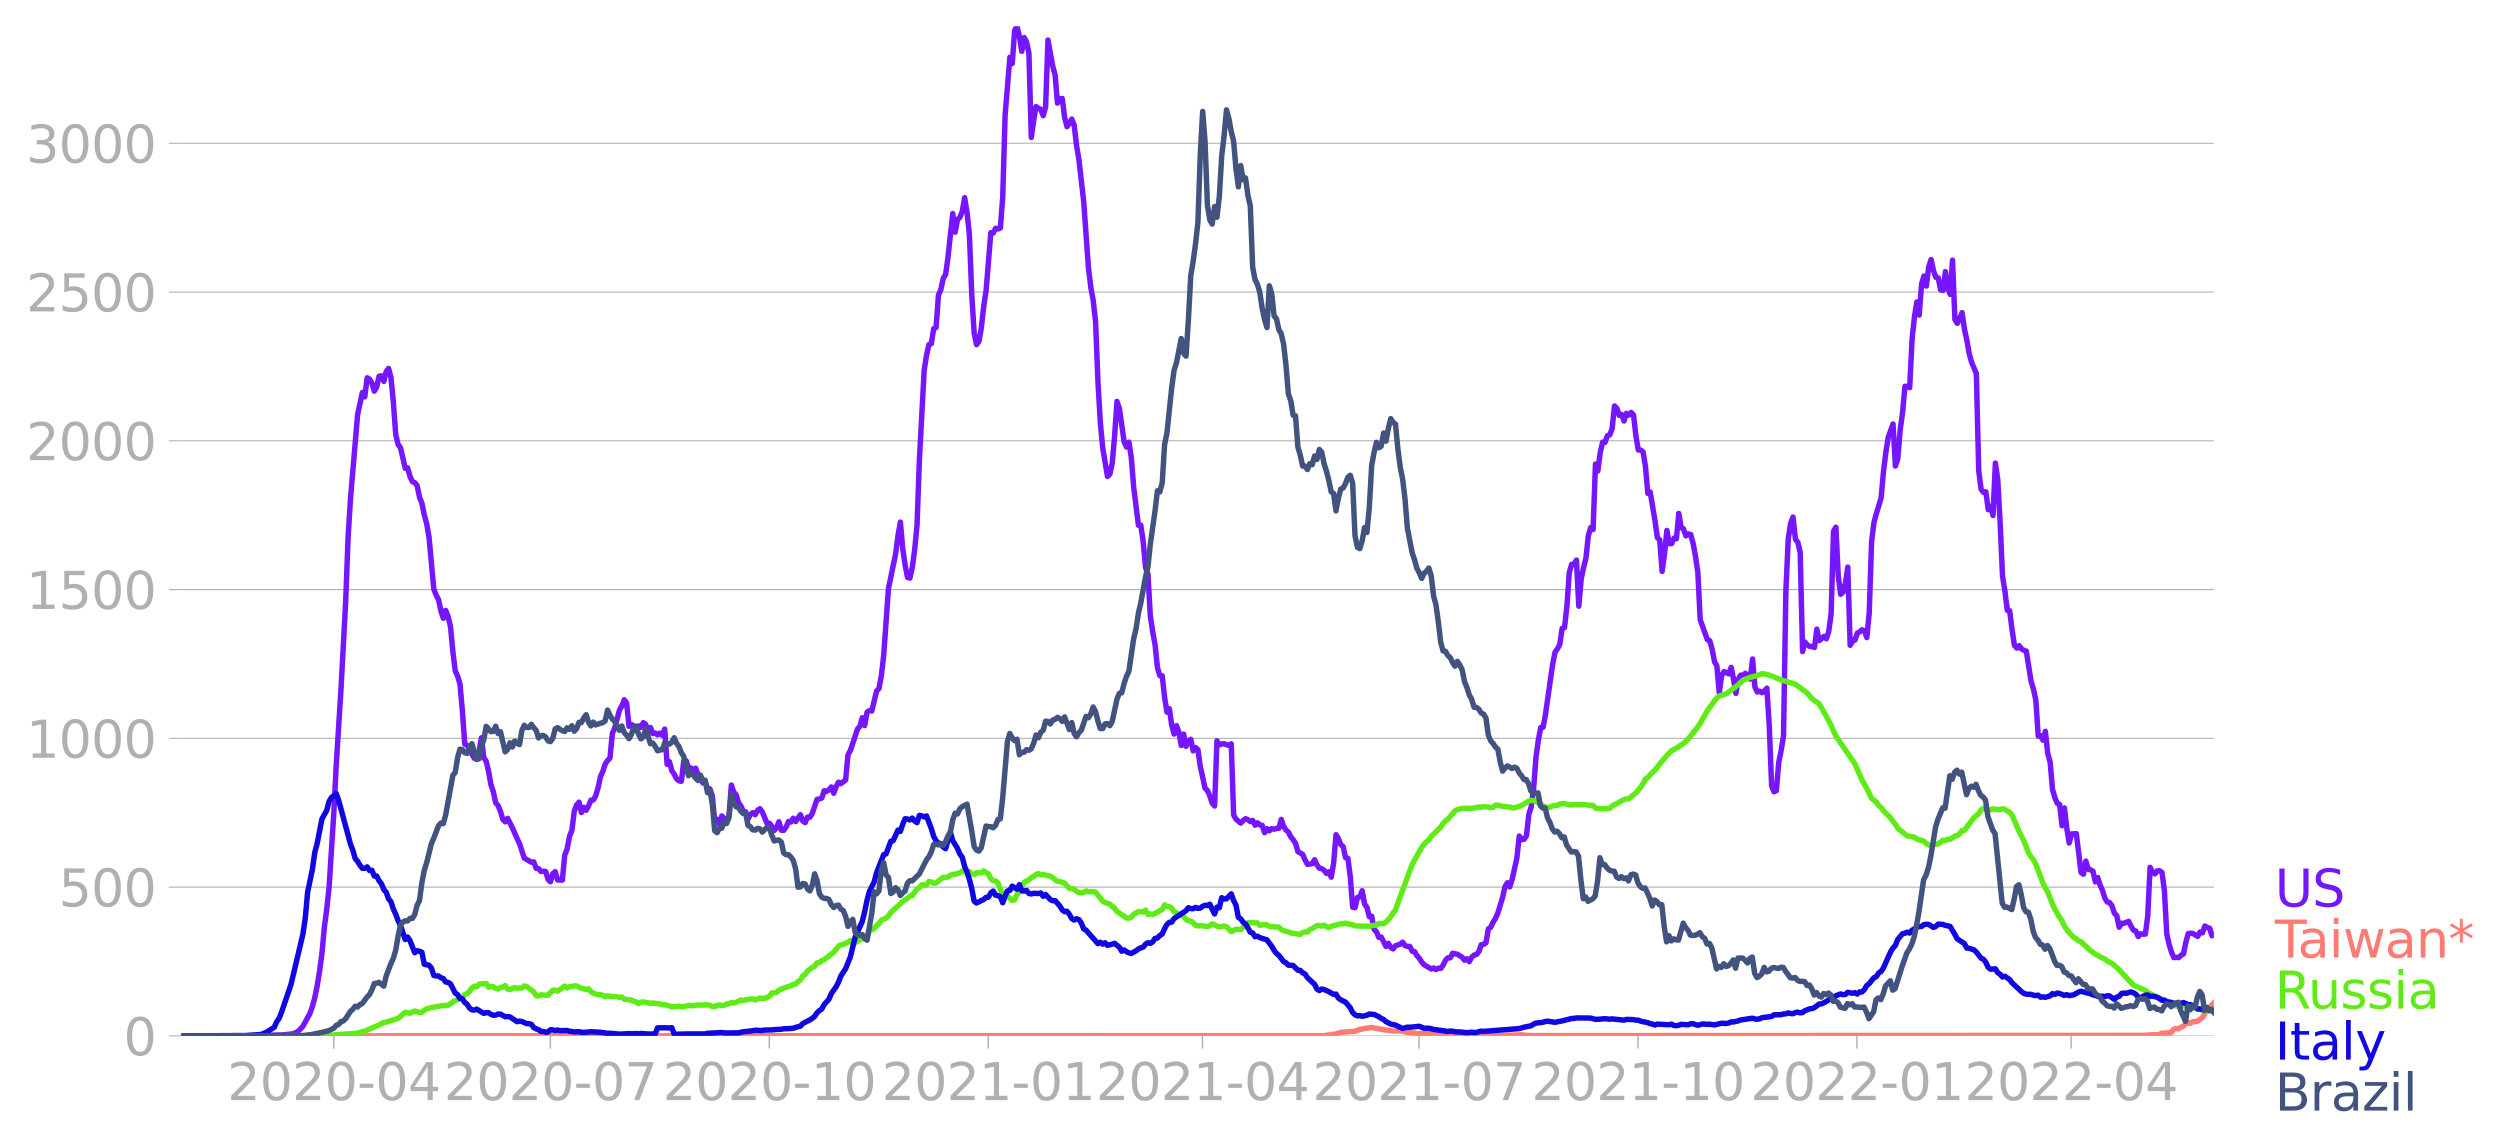 <svg xmlns:xlink="http://www.w3.org/1999/xlink" width="915.175" height="420.036" viewBox="0 0 686.381 315.027" xmlns="http://www.w3.org/2000/svg"><defs><style>*{stroke-linejoin:round;stroke-linecap:butt}</style></defs><g id="figure_1"><path d="M0 315.027h686.38V0H0v315.027z" style="fill:none" id="patch_1"/><g id="axes_1"><path d="M49.83 284.4h558V7.2h-558v277.2z" style="fill:none" id="patch_2"/><g id="matplotlib.axis_1"><g id="xtick_1"><g id="line2d_1"><defs><path id="m70441e45c2" d="M0 0v3.5" style="stroke:#b0b0b0;stroke-width:.4"/></defs><use xlink:href="#m70441e45c2" x="91.647" y="284.4" style="fill:#b0b0b0;stroke:#b0b0b0;stroke-width:.4"/></g><g style="fill:#b0b0b0" transform="matrix(.14 0 0 -.14 62.4 302.038)" id="text_1"><defs><path id="DejaVuSans-32" d="M1228 531h2203V0H469v531q359 372 979 998 621 627 780 809 303 340 423 576 121 236 121 464 0 372-261 606-261 235-680 235-297 0-627-103-329-103-704-313v638q381 153 712 231 332 78 607 78 725 0 1156-363 431-362 431-968 0-288-108-546-107-257-392-607-78-91-497-524-418-433-1181-1211z" transform="scale(.016)"/><path id="DejaVuSans-30" d="M2034 4250q-487 0-733-480-245-479-245-1442 0-959 245-1439 246-480 733-480 491 0 736 480 246 480 246 1439 0 963-246 1442-245 480-736 480zm0 500q785 0 1199-621 414-620 414-1801 0-1178-414-1799Q2819-91 2034-91q-784 0-1198 620-414 621-414 1799 0 1181 414 1801 414 621 1198 621z" transform="scale(.016)"/><path id="DejaVuSans-2d" d="M313 2009h1684v-512H313v512z" transform="scale(.016)"/><path id="DejaVuSans-34" d="M2419 4116 825 1625h1594v2491zm-166 550h794V1625h666v-525h-666V0h-628v1100H313v609l1940 2957z" transform="scale(.016)"/></defs><use xlink:href="#DejaVuSans-32"/><use xlink:href="#DejaVuSans-30" x="63.623"/><use xlink:href="#DejaVuSans-32" x="127.246"/><use xlink:href="#DejaVuSans-30" x="190.869"/><use xlink:href="#DejaVuSans-2d" x="254.492"/><use xlink:href="#DejaVuSans-30" x="290.576"/><use xlink:href="#DejaVuSans-34" x="354.199"/></g></g><g id="xtick_2"><use xlink:href="#m70441e45c2" x="151.106" y="284.4" style="fill:#b0b0b0;stroke:#b0b0b0;stroke-width:.4" id="line2d_2"/><g style="fill:#b0b0b0" transform="matrix(.14 0 0 -.14 121.858 302.038)" id="text_2"><defs><path id="DejaVuSans-37" d="M525 4666h3000v-269L1831 0h-659l1594 4134H525v532z" transform="scale(.016)"/></defs><use xlink:href="#DejaVuSans-32"/><use xlink:href="#DejaVuSans-30" x="63.623"/><use xlink:href="#DejaVuSans-32" x="127.246"/><use xlink:href="#DejaVuSans-30" x="190.869"/><use xlink:href="#DejaVuSans-2d" x="254.492"/><use xlink:href="#DejaVuSans-30" x="290.576"/><use xlink:href="#DejaVuSans-37" x="354.199"/></g></g><g id="xtick_3"><use xlink:href="#m70441e45c2" x="211.219" y="284.4" style="fill:#b0b0b0;stroke:#b0b0b0;stroke-width:.4" id="line2d_3"/><g style="fill:#b0b0b0" transform="matrix(.14 0 0 -.14 181.97 302.038)" id="text_3"><defs><path id="DejaVuSans-31" d="M794 531h1031v3560L703 3866v575l1116 225h631V531h1031V0H794v531z" transform="scale(.016)"/></defs><use xlink:href="#DejaVuSans-32"/><use xlink:href="#DejaVuSans-30" x="63.623"/><use xlink:href="#DejaVuSans-32" x="127.246"/><use xlink:href="#DejaVuSans-30" x="190.869"/><use xlink:href="#DejaVuSans-2d" x="254.492"/><use xlink:href="#DejaVuSans-31" x="290.576"/><use xlink:href="#DejaVuSans-30" x="354.199"/></g></g><g id="xtick_4"><use xlink:href="#m70441e45c2" x="271.331" y="284.4" style="fill:#b0b0b0;stroke:#b0b0b0;stroke-width:.4" id="line2d_4"/><g style="fill:#b0b0b0" transform="matrix(.14 0 0 -.14 242.083 302.038)" id="text_4"><use xlink:href="#DejaVuSans-32"/><use xlink:href="#DejaVuSans-30" x="63.623"/><use xlink:href="#DejaVuSans-32" x="127.246"/><use xlink:href="#DejaVuSans-31" x="190.869"/><use xlink:href="#DejaVuSans-2d" x="254.492"/><use xlink:href="#DejaVuSans-30" x="290.576"/><use xlink:href="#DejaVuSans-31" x="354.199"/></g></g><g id="xtick_5"><use xlink:href="#m70441e45c2" x="330.137" y="284.4" style="fill:#b0b0b0;stroke:#b0b0b0;stroke-width:.4" id="line2d_5"/><g style="fill:#b0b0b0" transform="matrix(.14 0 0 -.14 300.889 302.038)" id="text_5"><use xlink:href="#DejaVuSans-32"/><use xlink:href="#DejaVuSans-30" x="63.623"/><use xlink:href="#DejaVuSans-32" x="127.246"/><use xlink:href="#DejaVuSans-31" x="190.869"/><use xlink:href="#DejaVuSans-2d" x="254.492"/><use xlink:href="#DejaVuSans-30" x="290.576"/><use xlink:href="#DejaVuSans-34" x="354.199"/></g></g><g id="xtick_6"><use xlink:href="#m70441e45c2" x="389.596" y="284.4" style="fill:#b0b0b0;stroke:#b0b0b0;stroke-width:.4" id="line2d_6"/><g style="fill:#b0b0b0" transform="matrix(.14 0 0 -.14 360.348 302.038)" id="text_6"><use xlink:href="#DejaVuSans-32"/><use xlink:href="#DejaVuSans-30" x="63.623"/><use xlink:href="#DejaVuSans-32" x="127.246"/><use xlink:href="#DejaVuSans-31" x="190.869"/><use xlink:href="#DejaVuSans-2d" x="254.492"/><use xlink:href="#DejaVuSans-30" x="290.576"/><use xlink:href="#DejaVuSans-37" x="354.199"/></g></g><g id="xtick_7"><use xlink:href="#m70441e45c2" x="449.708" y="284.4" style="fill:#b0b0b0;stroke:#b0b0b0;stroke-width:.4" id="line2d_7"/><g style="fill:#b0b0b0" transform="matrix(.14 0 0 -.14 420.46 302.038)" id="text_7"><use xlink:href="#DejaVuSans-32"/><use xlink:href="#DejaVuSans-30" x="63.623"/><use xlink:href="#DejaVuSans-32" x="127.246"/><use xlink:href="#DejaVuSans-31" x="190.869"/><use xlink:href="#DejaVuSans-2d" x="254.492"/><use xlink:href="#DejaVuSans-31" x="290.576"/><use xlink:href="#DejaVuSans-30" x="354.199"/></g></g><g id="xtick_8"><use xlink:href="#m70441e45c2" x="509.821" y="284.4" style="fill:#b0b0b0;stroke:#b0b0b0;stroke-width:.4" id="line2d_8"/><g style="fill:#b0b0b0" transform="matrix(.14 0 0 -.14 480.573 302.038)" id="text_8"><use xlink:href="#DejaVuSans-32"/><use xlink:href="#DejaVuSans-30" x="63.623"/><use xlink:href="#DejaVuSans-32" x="127.246"/><use xlink:href="#DejaVuSans-32" x="190.869"/><use xlink:href="#DejaVuSans-2d" x="254.492"/><use xlink:href="#DejaVuSans-30" x="290.576"/><use xlink:href="#DejaVuSans-31" x="354.199"/></g></g><g id="xtick_9"><use xlink:href="#m70441e45c2" x="568.626" y="284.4" style="fill:#b0b0b0;stroke:#b0b0b0;stroke-width:.4" id="line2d_9"/><g style="fill:#b0b0b0" transform="matrix(.14 0 0 -.14 539.378 302.038)" id="text_9"><use xlink:href="#DejaVuSans-32"/><use xlink:href="#DejaVuSans-30" x="63.623"/><use xlink:href="#DejaVuSans-32" x="127.246"/><use xlink:href="#DejaVuSans-32" x="190.869"/><use xlink:href="#DejaVuSans-2d" x="254.492"/><use xlink:href="#DejaVuSans-30" x="290.576"/><use xlink:href="#DejaVuSans-34" x="354.199"/></g></g></g><g id="matplotlib.axis_2"><g id="ytick_1"><path d="M49.83 284.4h558" clip-path="url(#pa993fa9fd5)" style="fill:none;stroke:#b0b0b0;stroke-width:.3;stroke-linecap:square" id="line2d_10"/><g id="line2d_11"><defs><path id="m0d1ea44769" d="M0 0h-3.5" style="stroke:#b0b0b0;stroke-width:.3"/></defs><use xlink:href="#m0d1ea44769" x="49.83" y="284.4" style="fill:#b0b0b0;stroke:#b0b0b0;stroke-width:.3"/></g><use xlink:href="#DejaVuSans-30" style="fill:#b0b0b0" transform="matrix(.14 0 0 -.14 33.922 289.719)" id="text_10"/></g><g id="ytick_2"><path d="M49.83 243.556h558" clip-path="url(#pa993fa9fd5)" style="fill:none;stroke:#b0b0b0;stroke-width:.3;stroke-linecap:square" id="line2d_12"/><use xlink:href="#m0d1ea44769" x="49.83" y="243.556" style="fill:#b0b0b0;stroke:#b0b0b0;stroke-width:.3" id="line2d_13"/><g style="fill:#b0b0b0" transform="matrix(.14 0 0 -.14 16.108 248.875)" id="text_11"><defs><path id="DejaVuSans-35" d="M691 4666h2478v-532H1269V2991q137 47 274 70 138 23 276 23 781 0 1237-428 457-428 457-1159 0-753-469-1171Q2575-91 1722-91q-294 0-599 50Q819 9 494 109v635q281-153 581-228t634-75q541 0 856 284 316 284 316 772 0 487-316 771-315 285-856 285-253 0-505-56-251-56-513-175v2344z" transform="scale(.016)"/></defs><use xlink:href="#DejaVuSans-35"/><use xlink:href="#DejaVuSans-30" x="63.623"/><use xlink:href="#DejaVuSans-30" x="127.246"/></g></g><g id="ytick_3"><path d="M49.83 202.713h558" clip-path="url(#pa993fa9fd5)" style="fill:none;stroke:#b0b0b0;stroke-width:.3;stroke-linecap:square" id="line2d_14"/><use xlink:href="#m0d1ea44769" x="49.83" y="202.713" style="fill:#b0b0b0;stroke:#b0b0b0;stroke-width:.3" id="line2d_15"/><g style="fill:#b0b0b0" transform="matrix(.14 0 0 -.14 7.2 208.032)" id="text_12"><use xlink:href="#DejaVuSans-31"/><use xlink:href="#DejaVuSans-30" x="63.623"/><use xlink:href="#DejaVuSans-30" x="127.246"/><use xlink:href="#DejaVuSans-30" x="190.869"/></g></g><g id="ytick_4"><path d="M49.83 161.87h558" clip-path="url(#pa993fa9fd5)" style="fill:none;stroke:#b0b0b0;stroke-width:.3;stroke-linecap:square" id="line2d_16"/><use xlink:href="#m0d1ea44769" x="49.83" y="161.869" style="fill:#b0b0b0;stroke:#b0b0b0;stroke-width:.3" id="line2d_17"/><g style="fill:#b0b0b0" transform="matrix(.14 0 0 -.14 7.2 167.188)" id="text_13"><use xlink:href="#DejaVuSans-31"/><use xlink:href="#DejaVuSans-35" x="63.623"/><use xlink:href="#DejaVuSans-30" x="127.246"/><use xlink:href="#DejaVuSans-30" x="190.869"/></g></g><g id="ytick_5"><path d="M49.83 121.025h558" clip-path="url(#pa993fa9fd5)" style="fill:none;stroke:#b0b0b0;stroke-width:.3;stroke-linecap:square" id="line2d_18"/><use xlink:href="#m0d1ea44769" x="49.83" y="121.025" style="fill:#b0b0b0;stroke:#b0b0b0;stroke-width:.3" id="line2d_19"/><g style="fill:#b0b0b0" transform="matrix(.14 0 0 -.14 7.2 126.344)" id="text_14"><use xlink:href="#DejaVuSans-32"/><use xlink:href="#DejaVuSans-30" x="63.623"/><use xlink:href="#DejaVuSans-30" x="127.246"/><use xlink:href="#DejaVuSans-30" x="190.869"/></g></g><g id="ytick_6"><path d="M49.83 80.182h558" clip-path="url(#pa993fa9fd5)" style="fill:none;stroke:#b0b0b0;stroke-width:.3;stroke-linecap:square" id="line2d_20"/><use xlink:href="#m0d1ea44769" x="49.83" y="80.182" style="fill:#b0b0b0;stroke:#b0b0b0;stroke-width:.3" id="line2d_21"/><g style="fill:#b0b0b0" transform="matrix(.14 0 0 -.14 7.2 85.5)" id="text_15"><use xlink:href="#DejaVuSans-32"/><use xlink:href="#DejaVuSans-35" x="63.623"/><use xlink:href="#DejaVuSans-30" x="127.246"/><use xlink:href="#DejaVuSans-30" x="190.869"/></g></g><g id="ytick_7"><path d="M49.83 39.338h558" clip-path="url(#pa993fa9fd5)" style="fill:none;stroke:#b0b0b0;stroke-width:.3;stroke-linecap:square" id="line2d_22"/><use xlink:href="#m0d1ea44769" x="49.83" y="39.338" style="fill:#b0b0b0;stroke:#b0b0b0;stroke-width:.3" id="line2d_23"/><g style="fill:#b0b0b0" transform="matrix(.14 0 0 -.14 7.2 44.657)" id="text_16"><defs><path id="DejaVuSans-33" d="M2597 2516q453-97 707-404 255-306 255-756 0-690-475-1069Q2609-91 1734-91q-293 0-604 58T488 141v609q262-153 574-231 313-78 654-78 593 0 904 234t311 681q0 413-289 645-289 233-804 233h-544v519h569q465 0 712 186t247 536q0 359-255 551-254 193-729 193-260 0-557-57-297-56-653-174v562q360 100 674 150t592 50q719 0 1137-327 419-326 419-882 0-388-222-655t-631-370z" transform="scale(.016)"/></defs><use xlink:href="#DejaVuSans-33"/><use xlink:href="#DejaVuSans-30" x="63.623"/><use xlink:href="#DejaVuSans-30" x="127.246"/><use xlink:href="#DejaVuSans-30" x="190.869"/></g></g></g><path d="m49.83 284.4 22.869-.082 3.267-.151 1.307-.012 1.306-.117 1.96-.21 1.307-.665 1.307-1.365 1.96-3.618.654-1.867.653-2.404.654-3.186.653-4.026.653-4.854.654-7.119.653-4.983.654-6.068 1.306-20.48.654-13 1.307-20.865 1.306-24.46.654-17.47.653-10.479 1.96-23.14 1.307-6.022.653 1.202.654-5.228.653.362.654 1.073.653 2.218.653-1.062.654-3.034.653-.105.654 1.528.653-2.695.653-.864.654 2.474.653 6.698.654 8.928.653 2.777.653.875 1.307 5.648.654-.105.653 2.37.653 1.423.654.268.653.817.654 3.221.653 1.599.653 3.232.654 2.37.653 3.768 1.307 14.226.653 1.657.654 1.237.653 3.139.654 1.984.653-2.16.653 1.681.654 2.708.653 6.826.654 5.38.653 1.435.653 2.206.654 7.27.653 9.196.653.28 1.96 3.594.654.233.653-2.065.654-3.781.653 5.461.654.98.653 2.766.653 3.665.654 1.925.653 3.058.654.735.653 1.622.653 2.194.654.676.653-.956 1.307 2.567 1.307 2.987.653 1.354 1.307 4.003 1.96 1.132.654-.082.653 1.774.653.046.654.794.653-.082.654.094.653 2.17.653.642.654-2.217.653-.549.654 2.276 1.306.035.654-6.874.653-1.645.654-3.466.653-1.645.653-5.24.654-1.774.653-.758.653 2.859.654-1.424.653.805.654-1.19.653-1.587.653-.058.654-1.132.653-2.218.654-3.057.653-1.435.653-2.008.654-.98.653-.677.654-6.745.653-1.505 1.307-4.936.653-1.086.654-1.727.653.876.653 6.395.654-.479.653.362.654 1.307.653-1.284.653.385.654-1.295.653.467.654 2.019.653-1.144.653 1.669.654-.164.653.514.654-.467.653.583.653-1.692.654 9.651.653-.7.654 2.486.653.933.653 1.284.654.537.653.128.654-5.531.653-.094.653 1.984.654-.012.653.724.653-.654.654 1.798 1.307 2.228.653-.28.653 1.868.654.058.653 1.902.654 7.025.653-.583.653 1.33.654-2.24.653.735.654.501.653-1.178.653-8.53.654 1.936.653.7.654 2.171.653.91.653 1.506.654.128.653 1.996.654-1.296.653-.478.653.548.654-1.19.653-.443.654.875 1.306 3.174.654-.07.653.875.654 1.109.653-.794.653-1.587.654 2.322.653.047.654-.922.653-1.54.653.163.654-1.038.653.91 1.307-1.89.653 1.715.654.467.653-1.518.653.012.654-1.038 1.307-3.851.653-.105.653-.257.654-1.996.653.152.654-.385.653-.817.653 1.739.654-1.762.653-1.272.654.408 1.306-1.027.654-6.908.653-1.167 1.96-5.928.654-.724.653-2.357.654 2.159.653-3.664.653-.467.654.116 1.307-5.45.653-.711.653-3.466.654-5.718 1.307-18.321 1.96-9.453.653-5.018.654-3.71.653 7.281.653 4.54.654 3.337.653.21.654-2.882.653-4.855.653-6.803.654-18.041 1.306-24.46.654-4.154.653-2.93.654-.244.653-4.096.653-.339.654-8.915.653-1.46.654-3.092.653-1.073.653-4.738 1.307-12.008.654 5.111.653-3.454.653-.607.654-1.657.653-3.746.654 4.015.653 6.138.653 16.536.654 10.479.653 3.174.654-.863.653-3.711.653-5.929.654-4.306 1.307-15.917.653.07.653-1.295.654.198.653-.268.654-8.53.653-22.477 1.307-15.847.653 1.692.654-9.067.653-1.167.653 2.812.654 4.073.653-3.77.654 1.156.653 3.15.653 23.107.654-4.645.653-3.84.653.48.654.314.653 1.716.654-2.334.653-18.426 1.307 7.188.653 2.392.654 7.726.653-1.214.653-.047.654 5.193.653 2.544.654-.91.653-1.167.653 1.622.654 5.602.653 3.839 1.307 11.494 1.307 18.193.653 5.415.654 3.63.653 5.857.653 16.396.654 11.32.653 6.873 1.307 7.866.653-.63.654-3.023.653-7.457.654-9.487.653 1.902 1.307 9.195.653 1.424.654-1.33.653 4.143.653 8.11 1.307 10.55h.654l.653 4.527.653 7.084.654 1.773.653 11.518.653 4.341.654 3.583.653 6.29.654 2.182.653.047.653 5.928.654 4.05.653-.946.654 4.586.653 2.37.653-2.3.654 1.797.653 3.641.654-3.127.653 3.349.653-1.505.654-.409.653 3.163.654-.91.653.594.653 4.587 1.307 5.998.654.618.653 1.517.653 1.96.654.771.653-17.901.654 1.12.653-.268.653-.024 1.307.444.654-.432.653 19.523.653 1.156 1.307 1.097.654-.712.653-.514.653.269.654.525.653-.327.653 1.319.654-.642.653.548.654.14.653 2.008.653-1.109.654.607.653-.607.654.152.653-.222.653-.012.654-2.45.653 1.902.654 1.027.653.548.653 1.319.654.758.653 1.016.654 2.275 1.306.759.654 1.517.653 1.225 1.307-.198.653-1.074.654 1.412.653.91.654.105.653.479.653.863.654-.478.653 1.494.654-3.805.653-7.853.653 1.015.654 1.68.653.537.654 3.058.653.198.653 5.018.654 8.414.653.116.654-2.8.653-.175.653-1.68.654 3.652.653.91.653 2.58.654-.141.653 3.594.654.677.653 1.54.653-.105 1.307 2.58.654-.852.653 1.155.653.373.654-.875 1.307-.432.653-.536.653.921.654.234h.653l.654 1.318.653.105.653 1.132.654.677.653 1.062.654.735 1.96 1.179.653-.292.654.444.653-.385.653.081.654-.91.653-1.33.654-.677h.653l.653-1.249 1.307.269 1.307.817.653.816.654-.396.653.793.654-1.202.653-.607.653-.14.654-.793.653-1.89.653-.129.654-.408.653-3.816.654-.432.653-1.436.653-1.015.654-1.505 1.307-4.283.653-2.929.653-1.074.654 1.132.653-2.065 1.307-5.905.653-5.975.654.945.653-.07.654-.922.653-5.881.653-2.112.654-4.82.653-8.752.654-4.715.653-3.477.653-.082.654-3.536 1.96-13.688.653-3.338.654-.945.653-1.202.654-4.446.653-.198.653-5.812.654-9.324.653-2.24.654.023.653-1.19.653 12.661.654-7.422.653-3.185.654-2.568.653-6.161.653-2.24.654.524.653-17.971.653 1.89.654-5.03.653-2.858.654.058.653-1.832.653-.245.654-1.657.653-6.267.654.63.653 1.938.653-.222.654 1.774.653-2.1.654.49.653-.736.653.735.654 5.765.653 3.793.654.046.653.502.653 3.98.654 7.41.653-.374 1.307 7.842.653 4.668.654.607.653 8.659.654-4.796.653-6.442.653 3.64.654-.022.653-1.506.654.175.653-6.955.653 3.863.654.373.653 1.914.654-.537.653.187.653 2.38.654 3.536.653 4.4.654 13.07 1.96 5.461.653.28.653 2.3.654 3.488.653 1.132.654 7.376.653-4.715.653-1.074 1.307.596.654-1.774.653 3.244.653 3.898.654-3.863.653-1.144.654.047.653-.548.653 1.178.654.42.653-5.531.654 7.737.653 1.33.653-.222.654.42.653-.513.654-.747.653 10.223.653 16.559.654 1.669.653-.315.654-7.784.653-3.197.653-4.061.654-40.016.653-14.12.654-4.283.653-1.645.653 6.068.654.875.653 2.731.654 27.249.653-2.591.653.77.654.397.653.07.654.245.653-5.03.653 3.14 1.307-1.156.653.642.654-2.007.653-4.843.654-22.662.653-1.12.653 13.431.654 5.006.653-.583.654-2.51.653-4.375.653 21.46.654-1.132.653-.315.654-1.879.653-.373.653-.56.654.28.653 1.867.654-6.815.653-19.582.653-5.216.654-2.439 1.307-4.271.653-7.328.653-5.252.654-4.12 1.307-3.617.653 11.541.653-1.96.654-7.924.653-4.738.654-7.258h.653l.653.373.654-13.303.653-6.173.654-4.061.653 3.594.653-8.542.654-2.194.653 2.777.654-5.333.653-1.948.653 3.057.654 1.809.653.163.653 3.314.654.152.653-5.181.654 4.492.653 1.75.653-9.393.654 16.326.653 1.027.654-1.33.653-1.6.653 4.505.654 2.976.653 3.769.654 2.369 1.306 3.092.654 26.665.653 5.112.654.84.653-.14.653 4.901.654-.91.653 2.509.654-14.4.653 4.516.653 11.926.654 14.622.653 4.05.654 5.31.653.128.653 5.18.654 4.284.653.781.654-.676.653.922.653.361.654.234 1.307 8.32.653 2.089.653 3.07.654 9.837.653-.105.654 1.225.653-2.416.653 6.092.654 2.322.653 7.55.653 2.24.654 1.553.653.315.654 5.846.653-4.89.653 5.614.654 4.003.653-2.486 1.307-.07 1.307 10.666.653.467.654-3.594.653 2.24.653.152.654.397.653 2.917.654-1.19.653 2.089.653 1.458.654 2.112.653 1.062.654.164.653.91.653 2.019.654.63.653 3.197.654-1.12.653.035 1.307-.537.653 1.342.654 1.074.653.245.653 1.505.654-.746.653.116.654-.023.653-4.96.653-13.373.654 1.167.653.618.654-.805.653-.046.653.49.654 4.936.653 11.926.653 2.941.654 2.077.653 1.482.654-.093.653.093.653-.653.654-.35.653-3.128.654-2.462.653-.128.653.093 1.307.793.654-1.202.653.234.653-1.879.654.408.653.21.654 2.066.653-.362h0" clip-path="url(#pa993fa9fd5)" style="fill:none;stroke:#7516fd;stroke-width:1.5;stroke-linecap:square" id="line2d_24"/><path d="m49.83 284.4 313.63-.058 3.267-.455 1.307-.444 3.92-.315.654-.187.653-.303 3.267-.549 3.92.724 1.307.105.653.175 1.96-.105 1.96.42.654.023.654.199.653-.024.653.222 1.96-.163 1.307.105 1.307-.152 1.307.152 1.307.023h.653l1.307.164.653-.035 1.307.151 4.574.07 4.574.245 8.494-.28 1.307.152 1.96.082 1.307-.035 7.187.023 159.429-.07 1.306-.128 2.614-.059.653-.408 2.614-.105.653-.945.654-.222.653.07 1.307-.689 1.307-1.062.653.257.653-.397 1.307-.175 1.307-.933.653-.899.654-1.213 1.96-2.02h0" clip-path="url(#pa993fa9fd5)" style="fill:none;stroke:#fe7b74;stroke-width:1.5;stroke-linecap:square" id="line2d_25"/><path d="m49.83 284.4 40.51-.093 1.96-.222 5.881-.42 1.307-.444.653-.128 3.92-1.692 1.308-.677.653-.093 3.267-1.027 1.96-1.669 1.307.245 1.307-.595 1.307.373.653-.023.653-.595.654-.35 1.307-.35 3.267-.595.653.035.653-.094 1.96-1.283.654-.234.653-.688.654-.012.653-.689.653-.303.654-.548.653-.957.654-.49.653.175.653-.747 1.96-.21.654 1.027.653-.187.654.047.653.513.654.128.653-.455.653-.046.654-.455.653.968.654.175 1.306-.618.654.256.653-.116.654.023.653-.548.653.116 1.307 1.027.654.467.653 1.062.653.058.654-.315 1.307.117.653-.012 1.307-1.365h.653l.654.245.653-.374 1.307-1.015.653.502.654-.338.653.023.653-.245.654.047 1.306.63 1.307.291.654-.14.653.77.653.409 1.307.478.654-.105.653.234.653.385.654-.28.653.21 1.96.023.654.222.653-.093.654.595 1.96.21.653.338.654.164.653.49.653-.397.654-.07 1.96.385.653-.093 1.96.28.654.187.653.011 1.307.327.654.28 1.306-.082.654-.128.653.128.654.012 1.306-.362 1.307.164.653-.21 1.307-.059.654.07.653-.128 1.307.105.653.385.654.012.653-.304.653-.151.654.198.653-.093.654-.35.653-.07.653-.339.654.128.653-.186 1.307-.642.653.14.654-.175.653-.059.654-.175.653-.046.653.303 1.307-.525.654.128.653-.023 1.307-.56.653-.922 1.307-.152.653-.642 1.307-.571 1.96-.619.654-.385.653-.093.654-.654.653-.455.653-1.132.654-.373.653-.969 1.307-.992.653-.326.654-.91.653-.06.653-.594.654-.199 2.613-2.053 1.307-1.67.654-.361.653-.128 1.307-.595.653-.49.654.816.653-.21.653-.362.654-.501.653-.187.654-.07.653-.49.653-1.634 1.307-.653.654-.782.653-.525.653-.957 1.307-.584.654-.63.653-.957 2.614-2.322.653-.677 1.307-.829.653-.641.654-.117 1.306-1.844.654-.327.653-.816 1.307.081.653-.968.654.081.653.397.653-.07 1.96-1.552.654.058.653-.14.654-.443.653-.292.654-.012 1.306-.443.654-.455.653.152.654.56.653-.584.653.595.654.234.653-.502 1.307.058.653-.571.654.525.653.28.654 1.365.653.537.653.07.654.525.653 1.797 1.307 2.054.653-.222 1.307 1.19.654-.186.653-1.447.653-.724 1.307-2.602 1.307-.688.653-.63.654-.316.653-.502.653-.28.654.386.653-.129 1.96.455 1.307.922.654.479.653.058 1.307.478 1.307 1.39 1.306.21.654.618.653.338.654.082.653-.129.653-.396.654.221 1.307-.046.653.151 1.96 2.451.654.408 1.306.42.654.654.653.443.654.946 1.306.863 1.307.91.654.047.653-.257.653-.758 1.307-.747.654-.023.653.105.653-.537.654 1.202.653-.175.653.187.654-.28 1.307-.747.653-.339.653-1.248.654.443h.653l.654.455.653.957.653.257.654.525 1.307.525.653.759.653.443.654.047.653.42.654.758.653.175.653-.105 1.96.28.654-.221.653-.537.654.257.653.385.654.198.653-.047.653-.21.654.199 1.307 1.377 1.306-.677 1.307.082.654-.584.653-.805.653-.49 2.614.07.653.665 1.307-.257.653.14.654.42 2.613.187.654.642.653.327 1.307.35.653.268 2.614.397.653-.478.654-.21.653.034.654-.676.653-.245 1.307-.817.653-.059.654.187.653-.245.653.385.654.245.653-.338 2.614-.689.653.047.654-.222 1.306.35.654.094.653.303 2.614.105.653-.07.653.128.654-.233 1.307-.105.653-.478 1.307.035.653-.397 1.307-1.459.653-1.074.654-.793 1.307-3.688 3.267-8.799 2.613-4.702.654-.876.653-.688.653-.479.654-.968 2.613-2.544.654-1.039.653-.677.654-.478 1.96-2.252.653-.42 1.307-.292 1.96-.047.654.059 1.96-.386.653.047.653-.14 1.307.082.654.175.653-.059.653-.618h.654l1.307.327 1.96.186.653.222.654-.023 1.306-.374 1.307-.63 1.307-.84.653-.187.654.059.653.233 1.307.619.653.63.654.28.653.128.654-.082.653-.361.653-.152.654.023.653-.373 1.307-.152 1.307.397 1.96-.07h2.614l.653.14 1.307.047.653.747 1.307.198 1.96-.035.653-.082.654-.642 1.307-.688.653-.327.653-.455.654-.303.653-.175.654-.035 1.306-1.062.654-.549 1.307-1.54.653-1.015.653-1.25.654-.43 1.307-1.46.653-.536 1.307-1.728 1.96-2.322 1.307-1.318 1.307-.666 1.96-1.353.653-.537 1.307-1.482 1.96-2.474.654-.992 1.96-3.43 1.96-2.743.653-.77.654-.596 1.96-.571 2.613-1.973.654-.513 1.307-1.26 1.96-.782 1.96-.479 1.307-.548 1.307.222 1.96.676 1.96.84 3.92 1.168 3.267 2.439 1.307 1.575 1.96 1.365 1.96 3.408 1.307 2.509 1.307 2.917 5.227 7.62 1.96 4.482 1.307 2.275 1.307 2.766 1.307.98.653 1.004.654.49.653.875 1.96 2.042 1.307 1.669.653 1.109 2.614 2.147.653.058 1.307.257.654.513 1.306.42.654.152.653.689.654.35.653.198.653-.292 1.307-.14 1.307-1.05.653.14.654-.443.653.081 1.307-.898.653-.152.654-.513.653-.84.653-.059 2.614-3.49 1.307-1.084.653-1.05.654-.41.653.304 1.307.082.653-.245 1.96.163.654-.21.653.117.654.513.653.315.653.747 1.96 4.54 1.307 2.59 1.307 3.303.654 1.074.653.805.653 1.202 1.96 5.146.654 1.424.653 1.003 1.307 3.361.653 1.436 1.307 2.252.654.863.653 1.54 1.307 1.775 1.307 1.33.653.373.653.572.654.21 2.613 2.486 1.307.91 1.307.724.653.385.654.245.653.536 1.307.7 1.96 1.67 2.614 2.893 1.307 1.354 1.96.934 1.307.49.653.583 1.307.712 1.96.887 1.96.969 2.614 1.132.653.151 1.307-.186 1.307.268.653.07 2.614.735 1.306.222.654.21 1.307-.023.653.011h0" clip-path="url(#pa993fa9fd5)" style="fill:none;stroke:#5feb16;stroke-width:1.5;stroke-linecap:square" id="line2d_26"/><path d="m49.83 284.4 17.642-.082 3.92-.28.653-.163 1.307-.584 1.96-1.272.654-1.493.653-.922.654-1.646 2.613-7.655 3.267-13.782.654-4.4.653-7.211 1.307-6.243.653-4.645.654-2.427 1.306-6.733 1.307-2.346.654-2.462.653-1.097 1.307-1.074.653 1.786 3.267 12.054.653 1.75.654 2.288.653.724.654 1.097.653.816.653.024.654-.42.653.992.654-.059.653 1.599.653-.023.654 1.307.653.793.654 1.646.653.711.653 1.81.654.781.653 2.019.654 1.412.653 1.774.653 1.33 1.307 3.851.654-.689.653 1.004 1.307 3.314.653-.537.654.129.653.303.653 3.268 1.307.291.654.747.653 2.03.653.14.654.013.653.478.654.233.653.934.653.117.654.396 1.307 2.544.653.397.653 1.109.654.081.653.98.653.514.654 1.004.653.502.654.093.653-.292 1.96 1.179.654-.21.653.023.653.455.654.257.653-.058.654-.28h.653l1.307.746.653-.07.654.105 1.96 1.307.653-.151.654.105 1.306.571.654.035.653.187.654.864.653.373.653.199.654.478.653.023.654.199.653-.059.653-.606.654.046.653.175.654-.151.653.175 1.96-.035.654.21.653.035.653.163 1.307-.082.653.152.654.023 1.307-.081.653-.082 1.307.07 1.307.07 1.96.292.653-.024 1.96.176.654.081 2.613-.163.654.07 1.307-.082.653.07.653-.093 1.96.152h1.96l.654-1.693 1.96-.011 1.307.035.654-.07.653 1.809 3.267-.082 5.227-.012.653-.175 3.92-.21.654.117 3.92-.024 1.307-.303 1.96-.187 1.307-.233 1.307.058.654.012.653-.117 1.96-.035 1.307-.128 1.307-.047.653-.14 1.307-.035 1.307-.117 1.307-.42.653-.14.653-.712 1.96-1.026.654-.397.653-.56.654-.98.653-.62.653-.42.654-1.213 1.307-1.482.653-1.54 1.307-1.856.653-1.26.654-1.704 1.306-2.007 1.307-3.256 1.307-5.344 1.96-4.365.654-2.649.653-3.162.653-2.428 1.307-2.602.654-2.509 1.96-5.006.653-.199 1.307-3.465.653-.187 1.307-2.894.654.361.653-1.972.653-1.493.654.07.653.245.654-.49.653.793.653.444.654-1.996.653.152.653.28.654-.269 1.307 3.443.653 2.159.653 1.237.654.618.653.152.654.934.653.431 1.307-4.586.653 2.38 1.307 2.136.653 1.54.654.888.653 2.544.654 1.482.653 2.077.653 2.509.654 3.407.653.549 1.96-.969.654-.583.653-.035.654-1.202.653-.49.653 1.132.654.116.653.315.654 1.646.653-1.844.653-1.389.654-.163.653-1.167 1.307.864.653-1.26.654 1.668.653.093.654-.186.653.828.653.152.654-.199 1.306.07.654-.151.653.91.654-.502 1.306 1.389.654.338.653-.058 1.307 1.505.653 1.062.654.49.653-.105.654.829.653 1.167.653.42.654-.385.653.257.654.898.653 1.634.653.35 3.267 3.723.654-.385.653.513.654-.373.653.7 1.307-.315.653-.234 1.307 1.05.653 1.11.654-.34.653.467.654.327.653.152 1.307-.7.653-.514.654-.315.653-.175.653-.84.654-.385.653.175.653-.397.654-.968.653-.117.654-.665.653-.42.653-1.47.654-1.156.653-.584.654-.07.653-.98 3.267-2.135.653-.829.654.245.653.035.654-.362.653.257.653-.082.654-.478.653-.28.654.047.653-.339 1.307 2.673.653-1.868.654.164.653-2.766.653.374.654-.059 1.307-1.365.653 1.844.653 1.248.654 3.373.653.397.654.933.653.49.653 1.004.654 1.225.653.234.653 1.015.654-.14.653.397 1.96.606 1.307 1.762.654 1.12.653.853.653.525 1.307 1.692.654.35.653.653 1.307.082 1.307 1.307.653.058.653.666.654.291.653 1.027 1.307 1.214.653.583.654 1.32.653.43.654-.42.653.13 1.307.594 1.307.735.653-.081.653 1.073.654.49 1.307.654 1.306 1.54.654 1.307.653.619.654.303.653-.081.653.198 1.307-.28.653-.339 1.307.106 1.307.63.653.455.654.292.653.595 1.307.677 1.307.28 1.307.63.653.315 1.307-.385.653.035 2.614-.269 1.307.537 1.306-.012 1.307.327 3.92.56.654-.105.653.047.654.163 1.307.035 1.96.21 1.307-.14.653.094.653-.047 1.307-.338.653.07 9.801-.77 1.307-.386 1.96-.385.654-.443.653-.292 1.96-.222.654-.233.653-.07 1.96.303 1.96-.373 2.614-.665.654-.024.653-.14 3.92.035 1.307.362 1.307-.058 1.307-.14 1.306.163.654-.093 3.267.35.653-.21 1.96.058.654.14h.653l.654.292 1.96.397.653.28.654.117.653.256.653-.245 1.96.117 1.307.035.654-.14.653.373.654.035.653-.116.653-.245 1.96.128.654-.292h.653l1.307.42 1.307-.361 1.307.093.653-.023 1.307.198 1.96-.467 1.307.07.653-.14.654-.315.653.035 1.307-.292.653-.256 3.267-.49.654.233.653.047.653-.117.654-.304 2.613-.315.654-.478 1.96-.023.653-.21.654-.012.653-.269.654.175.653.047.653-.315.654-.117.653.199.654-.082.653-.513 1.307-.514.653-.07.654-.245 1.306-1.015.654-.024 1.306-.676 1.307-.84.654-.199.653-.525 1.307-.49.653.186.654-.058.653-.572 1.307.257.653-.163.654.385.653-.607.653.023.654-.665.653-1.108.654-.49 1.306-1.646.654-.28.653-1.015.654-.409.653-.957 1.307-2.975.653-1.447.654-1.062.653-.7.653-1.634 1.307-1.587.654-.152.653-.292.653.245.654-.758.653-.397.654-.549 1.306-.105.654-.513.653-.093.654.035 1.306.851.654-.291.653-.642 1.307.093.653.269 1.307.268 1.307 2.194.653 1.237 1.96 1.284.654 1.237.653.058 1.307.432.653.583 1.307 1.704.654.303.653.829.653 1.412.654.49 1.307-.105.653 1.039.653.443.654.747.653-.198 1.307.886.653.899 1.96 1.82.654.63.653.467.654.222 1.307.058.653.222.653.094.654-.105.653.56.654-.082.653.117 1.307-.385.653-.63.653.221.654-.385.653.128 1.307.514.653-.199.654.269 1.307-.222 1.306-.77.654-.198 1.307.35 1.306.315.654.326.653.117.654.292 1.306-.058.654.128.653-.245.654.058 1.306.91.654-.583.653-.198.654-.806.653-.116.653.07 1.307-.385.654.221.653.409.653.805.654.152 1.307-.665.653-.082.653.397.654-.082 1.307.292 1.306.852.654-.059.653.432 1.307.21.653.257.654.116.653-.21.653.117.654-.245 1.307.56h.653l1.307.584.653.618.654-.012.653.164.653-.339.654.292.653.082.654.21.653.338h0" clip-path="url(#pa993fa9fd5)" style="fill:none;stroke:#1007e1;stroke-width:1.5;stroke-linecap:square" id="line2d_27"/><path d="m49.83 284.4 33.323-.07 2.614-.327 3.267-.723 1.307-.339 1.306-.653.654-.77.653-.234.654-.782.653-.186.653-.642 1.307-2.03.653-.55.654-.84.653.222.654-.677.653-.315 1.307-1.785.653-.665.654-1.284.653-1.704.653-.105.654-.233 1.307 1.039.653-2.766 1.307-3.454.653-1.412.654-2.24.653-3.805.653-3.093.654-.793.653-.385.654.046.653-.711.653.011.654-1.062.653-2.567.654-1.272.653-4.913.653-3.384.654-2.066 1.307-5.263.653-1.505 1.307-3.42.653-.711.654.128.653-2.392 1.96-10.841.654-.794.653-4.037.653-2.358.654.094.653.887.653.175 1.307-2.65 1.307 4.307.653-.164.654-3.629.653-1.552.654-3.734 1.306 1.447.654-.058.653-1.424.654 2.007.653-.513 1.307 5.543.653-.654.654-1.844.653 1.156.653-1.622.654.618.653.338.654-3.839.653-1.459.653.596.654.023.653-.864.654.946.653.688.653 2.089.654-.572.653-.128.654.467.653 1.038.653.21.654-.922.653-2.567.654-.338 1.306.852.654.198.653-1.015.654.431.653-.992.653 1.494.654-.688.653-1.75.653.07.654-1.25.653-.898.654 2.042.653 1.027.653-1.062.654.782 1.307-.455.653-.163.653-.49.654-2.976.653 1.482.654.968.653.689 1.307 2.427.653-1.19.654 1.844.653.665.653.968.654-1.167.653-1.948.654-.28.653 2.123.653 1.33.654-.524.653-2.183 1.307 4.038.653-.187.654.91.653 1.214.654-.21.653-.082.653-1.843.654.245.653.058.654-.513.653-1.226.653 1.54.654.853.653 1.738.654.98.653 2.941.653 2.358.654-.806.653.63.653.887.654.619.653-1.459.654 1.377h.653l.653 3.42.654-.666.653 3.816.654 7.294.653.548.653-1.248.654.011.653-1.902.654.619.653-1.61.653-6.5.654 2.275.653 1.225.654.234.653 1.003.653.63.654-.093.653 3.36.654.35.653.864.653.07.654-.478.653.14.654.875 1.306-1.33.654.257.653 1.96.654 1.564.653-.222.653-.023.654.56.653 2.999.654.443h.653l.653.63.654.934.653 2.322.654 5.042.653-.082.653-.922.654.128.653 1.39.653.5.654-1.54.653-3.15.654 1.879.653 3.605.653.934.654.327.653.023.654.28.653 1.424.653.782.654-.537.653-.117.654 1.109.653.35.653 1.599.654 2.777.653-1.33.654-.607.653 3.524.653.747.654.152.653-.245.654 1.05.653.513 1.307-7.41.653-5.905.654.584.653-.829.653-5.601.654-2.1.653 3.302.654.735.653 4.4.653-.444.654-1.144.653.596.654 1.528.653-.7.653-.537.654-2.182.653-.642.654.047 1.96-1.926 1.306-2.59.654-1.249.653-.863.654-1.32.653-2.03.653-.093.654.198.653-.35.654.525.653-1.026.653-1.588.654-1.026.653-3.408.654-1.82.653.21.653-1.447.654-.56 1.307-.69 1.306 7.423.654 4.236.653.957.654.268.653-.957 1.307-5.928.653.152.654.035.653.303.653-.688.654-1.599.653-.163.654-5.859 1.306-15.497.654-2.089.653 1.237.654.736.653-.386.653 4.248.654-.63.653-.058.654-.712.653.175.653-.409.654-1.528.653-2.253.653.747.654-1.528.653-.514.654-2.497.653.058.653.689.654-1.062.653-.187.654-.548.653.315.653.782.654-1.237 1.307 3.489.653-1.914.653 2.976.654.922.653-1.144.654-.63 1.306-3.828.654.362.653-1.027.654-1.914.653 1.284.653 2.602.654 2.007.653.035.654-1.295.653-.07.653.548.654-1.166 1.307-6.115.653-1.587.653-.14.654-2.58.653-1.948.654-1.366 1.306-8.915.654-2.72.653-4.329.654-2.777 1.306-7.223.654-2.685.653-6.22 1.307-9.277.653-5.438.654.327.653-2.474.653-10.491.654-3.267 1.307-12.405.653-4.808.653-2.066 1.307-6.605.654 4.015.653.817.653-9.966.654-12.148.653-3.91.654-4.784.653-5.928.653-18.765.654-11.681.653 8.273.654 17.505.653 3.967.653 1.18.654-4.82.653 2.964.654-5.754.653-11.097.653-5.473.654-7.177.653 2.345.654 3.63.653 2.637.653 7.667.654 4.843.653-5.823.654 3.909.653-.525.653 4.784.654 2.894.653 16.805.653 3.442.654 1.296.653 2.193.654 4.388.653 3.104.653 2.16.654-11.449.653 2.113.654 6.138.653.793.653 2.976.654 1.19.653 2.813.654 5.788.653 7.877.653 1.844.654 4.014.653.163.654 8.566.653 2.217.653 3.023.654-.012.653.945.654-1.622.653.303.653-2.404.654.946.653-2.731.654.712.653 3.209.653 2.007.654 2.602.653 3.116.654.432.653 4.785.653-3.501.654-2.51.653-.28.654-1.213.653-1.75.653-.526.654 2.183.653 14.412.654 3.162.653.385.653-2.135.654-3.665.653 1.354.653-6.897.654-11.506.653-3.547.654-2.801.653 1.505.653-.432.654-3.617.653 2.229.654-3.49.653-2.695.653 1.038.654.456.653 6.791.654 5.1.653 3.22.653 5.462.654 8.029 1.307 6.733.653 1.926.653 2.345.654 1.237.653 1.54.654-1.388.653-.584.653-.875.654 2.09.653 5.589.654 2.392.653 4.715.653 5.578.654 2.404.653.081.654 1.167.653.572.653 1.377.654.969.653-1.319.654.98.653 1.33.653 3.268.654 1.587.653 2.077.654 1.144.653 2.217.653.024.654.501.653 1.05.653.316.654 1.05.653 4.738.654 1.54.653.747.653.945.654.607.653 3.513.654 2.509.653-.864.653-.583 1.307.723.654-.362.653.315.653 1.284.654.782.653 1.015H419l.653 1.097.653 2.03.654.643 1.307-.106.653 3.513.653.654.654-.035.653 2.742.654 1.202.653 1.774.653.887.654-.21.653.641.654 1.156.653-.257.653 2.217 1.307 1.949.654-.105.653.082.653 1.143.654 6.465.653 5.228.654-.49.653 1.214 1.307-.689.653-.747.653-4.096.654-6.441.653 1.878.654-.023.653.969.653.595.654.222.653.058.654 1.587.653.397.653-.49.654.536.653-.21.654.829.653-1.68.653-.187.654.245.653 2.217.654 1.004.653.466.653-.116 1.307 2.847.654 2.1.653-1.633.653.443.654.876.653-.035.654 5.94.653 4.247.653-1.68.654 1.435.653-.572.654.269.653.058 1.307-4.633.653 1.237.654.7.653 1.342.653.105.654-.058.653-.28.654-.42.653 1.085.653.455.654 1.564.653-.163.653 1.213 1.307 5.788.654-.711.653.303.653-1.015.654.735.653-.199.654-.653.653-.922.653 2.264.654-2.79 1.307.013.653.583.653.759.654-1.26.653-.374.654 4.47.653 1.166.653-.361.654-.654.653-1.774.654 1.237.653-.186.653-.782.654-.234 1.307.28.653-.361.653.035.654 1.073 1.307 1.774.653.105.653-.163.654.758.653.327.654-.047.653.07.653 1.086.654-.129.653 1.015.654 1.728.653-.677.653.898.654.35.653-.992.653.315.654-.443.653.49.654 1.774.653-.035.653.408.654 1.249 1.307.315.653-1.284.653.339.654-.327.653.91.654-.023.653.14 1.307-.082.653 1.366.654 1.797 1.306-1.926.654-3.267.653-.502.654.467.653-1.564.653-2.205 1.307-1.4.654 2.566.653-.42 1.96-6.231 1.307-3.641.653-.992.654-1.342.653-1.96.654-3.105.653-3.757 1.307-8.928.653-1.178.654-2.019.653-3.197 1.307-7.982.653-2.148 1.307-3.139.653.082 1.307-8.904.653.969.654-1.926.653-.572.654 1.074.653-.537 1.307 6.185.653-1.669.654-.642.653.28.653-.816.654 1.773.653 1.26.654.48.653.828.653 4.562 1.307 3.63.654 1.015 1.96 19.103.653 1.109.654-.07 1.306.7.654-2.8.653-3.513.654-.502.653 2.742.653 3.536.654 1.132.653.14.654 1.926.653 3.267.653 1.762.654.677.653 1.167.654.222.653 1.143.653-1.038.654.84 1.306 3.477.654 1.167.653-.081.654.373.653 1.506.653.233.654.712.653.14 1.307 1.855.653-1.073 1.307 1.54.654.058.653 1.097 1.307.105.653 1.132.654.596.653.361.653 1.272.654.444.653.782.654.186.653-.011.653.466.654-1.167.653.549.654.7 1.306-.42.654-.105.653-.222.654.245.653-.256.653-1.564.654-.397.653.233.654-.151.653.607.653 2.077.654-.269.653-.116.654.606.653.036.653.396.654-1.237.653-.723.653.151.654.666.653-.666.654-.385.653-.163.653 2.31 1.307 2.918.654-4.294.653 1.097.653-1.027.654.338.653-2.777.654-1.54.653.944.653 4.283.654-.863.653.84.654-.304.653.91h0" clip-path="url(#pa993fa9fd5)" style="fill:none;stroke:#42537f;stroke-width:1.5;stroke-linecap:square" id="line2d_28"/><g style="fill:#7516fd" transform="matrix(.14 0 0 -.14 624.57 248.916)" id="text_17"><defs><path id="DejaVuSans-55" d="M556 4666h635V1831q0-750 271-1080 272-329 882-329 606 0 878 329 272 330 272 1080v2835h634V1753q0-912-452-1378Q3225-91 2344-91q-885 0-1337 466-451 466-451 1378v2913z" transform="scale(.016)"/><path id="DejaVuSans-53" d="M3425 4513v-616q-359 172-678 256-319 85-616 85-515 0-795-200t-280-569q0-310 186-468 186-157 705-254l381-78q706-135 1042-474t336-907q0-679-455-1029Q2797-91 1919-91q-331 0-705 75-373 75-773 222v650q384-215 753-325 369-109 725-109 540 0 834 212 294 213 294 607 0 343-211 537t-692 291l-385 75q-706 140-1022 440-315 300-315 835 0 619 436 975t1201 356q329 0 669-60 341-59 697-177z" transform="scale(.016)"/></defs><use xlink:href="#DejaVuSans-55"/><use xlink:href="#DejaVuSans-53" x="73.193"/></g><g style="fill:#fe7b74" transform="matrix(.14 0 0 -.14 624.57 262.916)" id="text_18"><defs><path id="DejaVuSans-54" d="M-19 4666h3947v-532H2272V0h-634v4134H-19v532z" transform="scale(.016)"/><path id="DejaVuSans-61" d="M2194 1759q-697 0-966-159t-269-544q0-306 202-486 202-179 548-179 479 0 768 339t289 901v128h-572zm1147 238V0h-575v531q-197-318-491-470T1556-91q-537 0-855 302-317 302-317 808 0 590 395 890 396 300 1180 300h807v57q0 397-261 614t-733 217q-300 0-585-72-284-72-546-216v532q315 122 612 182 297 61 578 61 760 0 1135-394 375-393 375-1193z" transform="scale(.016)"/><path id="DejaVuSans-69" d="M603 3500h575V0H603v3500zm0 1363h575v-729H603v729z" transform="scale(.016)"/><path id="DejaVuSans-77" d="M269 3500h575l719-2731 715 2731h678l719-2731 716 2731h575L4050 0h-678l-753 2869L1863 0h-679L269 3500z" transform="scale(.016)"/><path id="DejaVuSans-6e" d="M3513 2113V0h-575v2094q0 497-194 743-194 247-581 247-466 0-735-297-269-296-269-809V0H581v3500h578v-544q207 316 486 472 280 156 646 156 603 0 912-373 310-373 310-1098z" transform="scale(.016)"/><path id="DejaVuSans-2a" d="m3009 3897-1121-606 1121-610-181-306-1050 634V1831h-356v1178L372 2375l-181 306 1122 610-1122 606 181 309 1050-634v1178h356V3572l1050 634 181-309z" transform="scale(.016)"/></defs><use xlink:href="#DejaVuSans-54"/><use xlink:href="#DejaVuSans-61" x="44.584"/><use xlink:href="#DejaVuSans-69" x="105.863"/><use xlink:href="#DejaVuSans-77" x="133.646"/><use xlink:href="#DejaVuSans-61" x="215.434"/><use xlink:href="#DejaVuSans-6e" x="276.713"/><use xlink:href="#DejaVuSans-2a" x="340.092"/></g><g style="fill:#5feb16" transform="matrix(.14 0 0 -.14 624.57 276.916)" id="text_19"><defs><path id="DejaVuSans-52" d="M2841 2188q203-69 395-294t386-619L4263 0h-679l-596 1197q-232 469-449 622t-592 153h-688V0H628v4666h1425q800 0 1194-335 394-334 394-1009 0-441-205-732-205-290-595-402zM1259 4147V2491h794q456 0 689 211t233 620q0 409-233 617t-689 208h-794z" transform="scale(.016)"/><path id="DejaVuSans-75" d="M544 1381v2119h575V1403q0-497 193-746 194-248 582-248 465 0 735 297 271 297 271 810v1984h575V0h-575v538q-209-319-486-474-276-155-642-155-603 0-916 375-312 375-312 1097zm1447 2203z" transform="scale(.016)"/><path id="DejaVuSans-73" d="M2834 3397v-544q-243 125-506 187-262 63-544 63-428 0-642-131t-214-394q0-200 153-314t616-217l197-44q612-131 870-370t258-667q0-488-386-773Q2250-91 1575-91q-281 0-586 55T347 128v594q319-166 628-249 309-82 613-82 406 0 624 139 219 139 219 392 0 234-158 359-157 125-692 241l-200 47q-534 112-772 345-237 233-237 639 0 494 350 762 350 269 994 269 318 0 599-47 282-46 519-140z" transform="scale(.016)"/></defs><use xlink:href="#DejaVuSans-52"/><use xlink:href="#DejaVuSans-75" x="64.982"/><use xlink:href="#DejaVuSans-73" x="128.361"/><use xlink:href="#DejaVuSans-73" x="180.461"/><use xlink:href="#DejaVuSans-69" x="232.561"/><use xlink:href="#DejaVuSans-61" x="260.344"/></g><g style="fill:#1007e1" transform="matrix(.14 0 0 -.14 624.57 290.916)" id="text_20"><defs><path id="DejaVuSans-49" d="M628 4666h631V0H628v4666z" transform="scale(.016)"/><path id="DejaVuSans-74" d="M1172 4494v-994h1184v-447H1172V1153q0-428 117-550t477-122h590V0h-590q-666 0-919 248-253 249-253 905v1900H172v447h422v994h578z" transform="scale(.016)"/><path id="DejaVuSans-6c" d="M603 4863h575V0H603v4863z" transform="scale(.016)"/><path id="DejaVuSans-79" d="M2059-325q-243-625-475-815-231-191-618-191H506v481h338q237 0 368 113 132 112 291 531l103 262L191 3500h609L1894 763l1094 2737h609L2059-325z" transform="scale(.016)"/></defs><use xlink:href="#DejaVuSans-49"/><use xlink:href="#DejaVuSans-74" x="29.492"/><use xlink:href="#DejaVuSans-61" x="68.701"/><use xlink:href="#DejaVuSans-6c" x="129.98"/><use xlink:href="#DejaVuSans-79" x="157.764"/></g><g style="fill:#42537f" transform="matrix(.14 0 0 -.14 624.57 304.916)" id="text_21"><defs><path id="DejaVuSans-42" d="M1259 2228V519h1013q509 0 754 211 246 211 246 645 0 438-246 645-245 208-754 208H1259zm0 1919V2741h935q462 0 688 173 227 174 227 530 0 353-227 528-226 175-688 175h-935zm-631 519h1613q722 0 1112-300 391-300 391-853 0-429-200-682t-588-315q466-100 724-418 258-317 258-792 0-625-425-966Q3088 0 2303 0H628v4666z" transform="scale(.016)"/><path id="DejaVuSans-72" d="M2631 2963q-97 56-211 82-114 27-251 27-488 0-749-317t-261-911V0H581v3500h578v-544q182 319 472 473 291 155 707 155 59 0 131-8 72-7 159-23l3-590z" transform="scale(.016)"/><path id="DejaVuSans-7a" d="M353 3500h2731v-525L922 459h2162V0H275v525l2163 2516H353v459z" transform="scale(.016)"/></defs><use xlink:href="#DejaVuSans-42"/><use xlink:href="#DejaVuSans-72" x="68.604"/><use xlink:href="#DejaVuSans-61" x="109.717"/><use xlink:href="#DejaVuSans-7a" x="170.996"/><use xlink:href="#DejaVuSans-69" x="223.486"/><use xlink:href="#DejaVuSans-6c" x="251.27"/></g></g></g><defs><clipPath id="pa993fa9fd5"><path d="M49.83 7.2h558v277.2h-558z"/></clipPath></defs></svg>